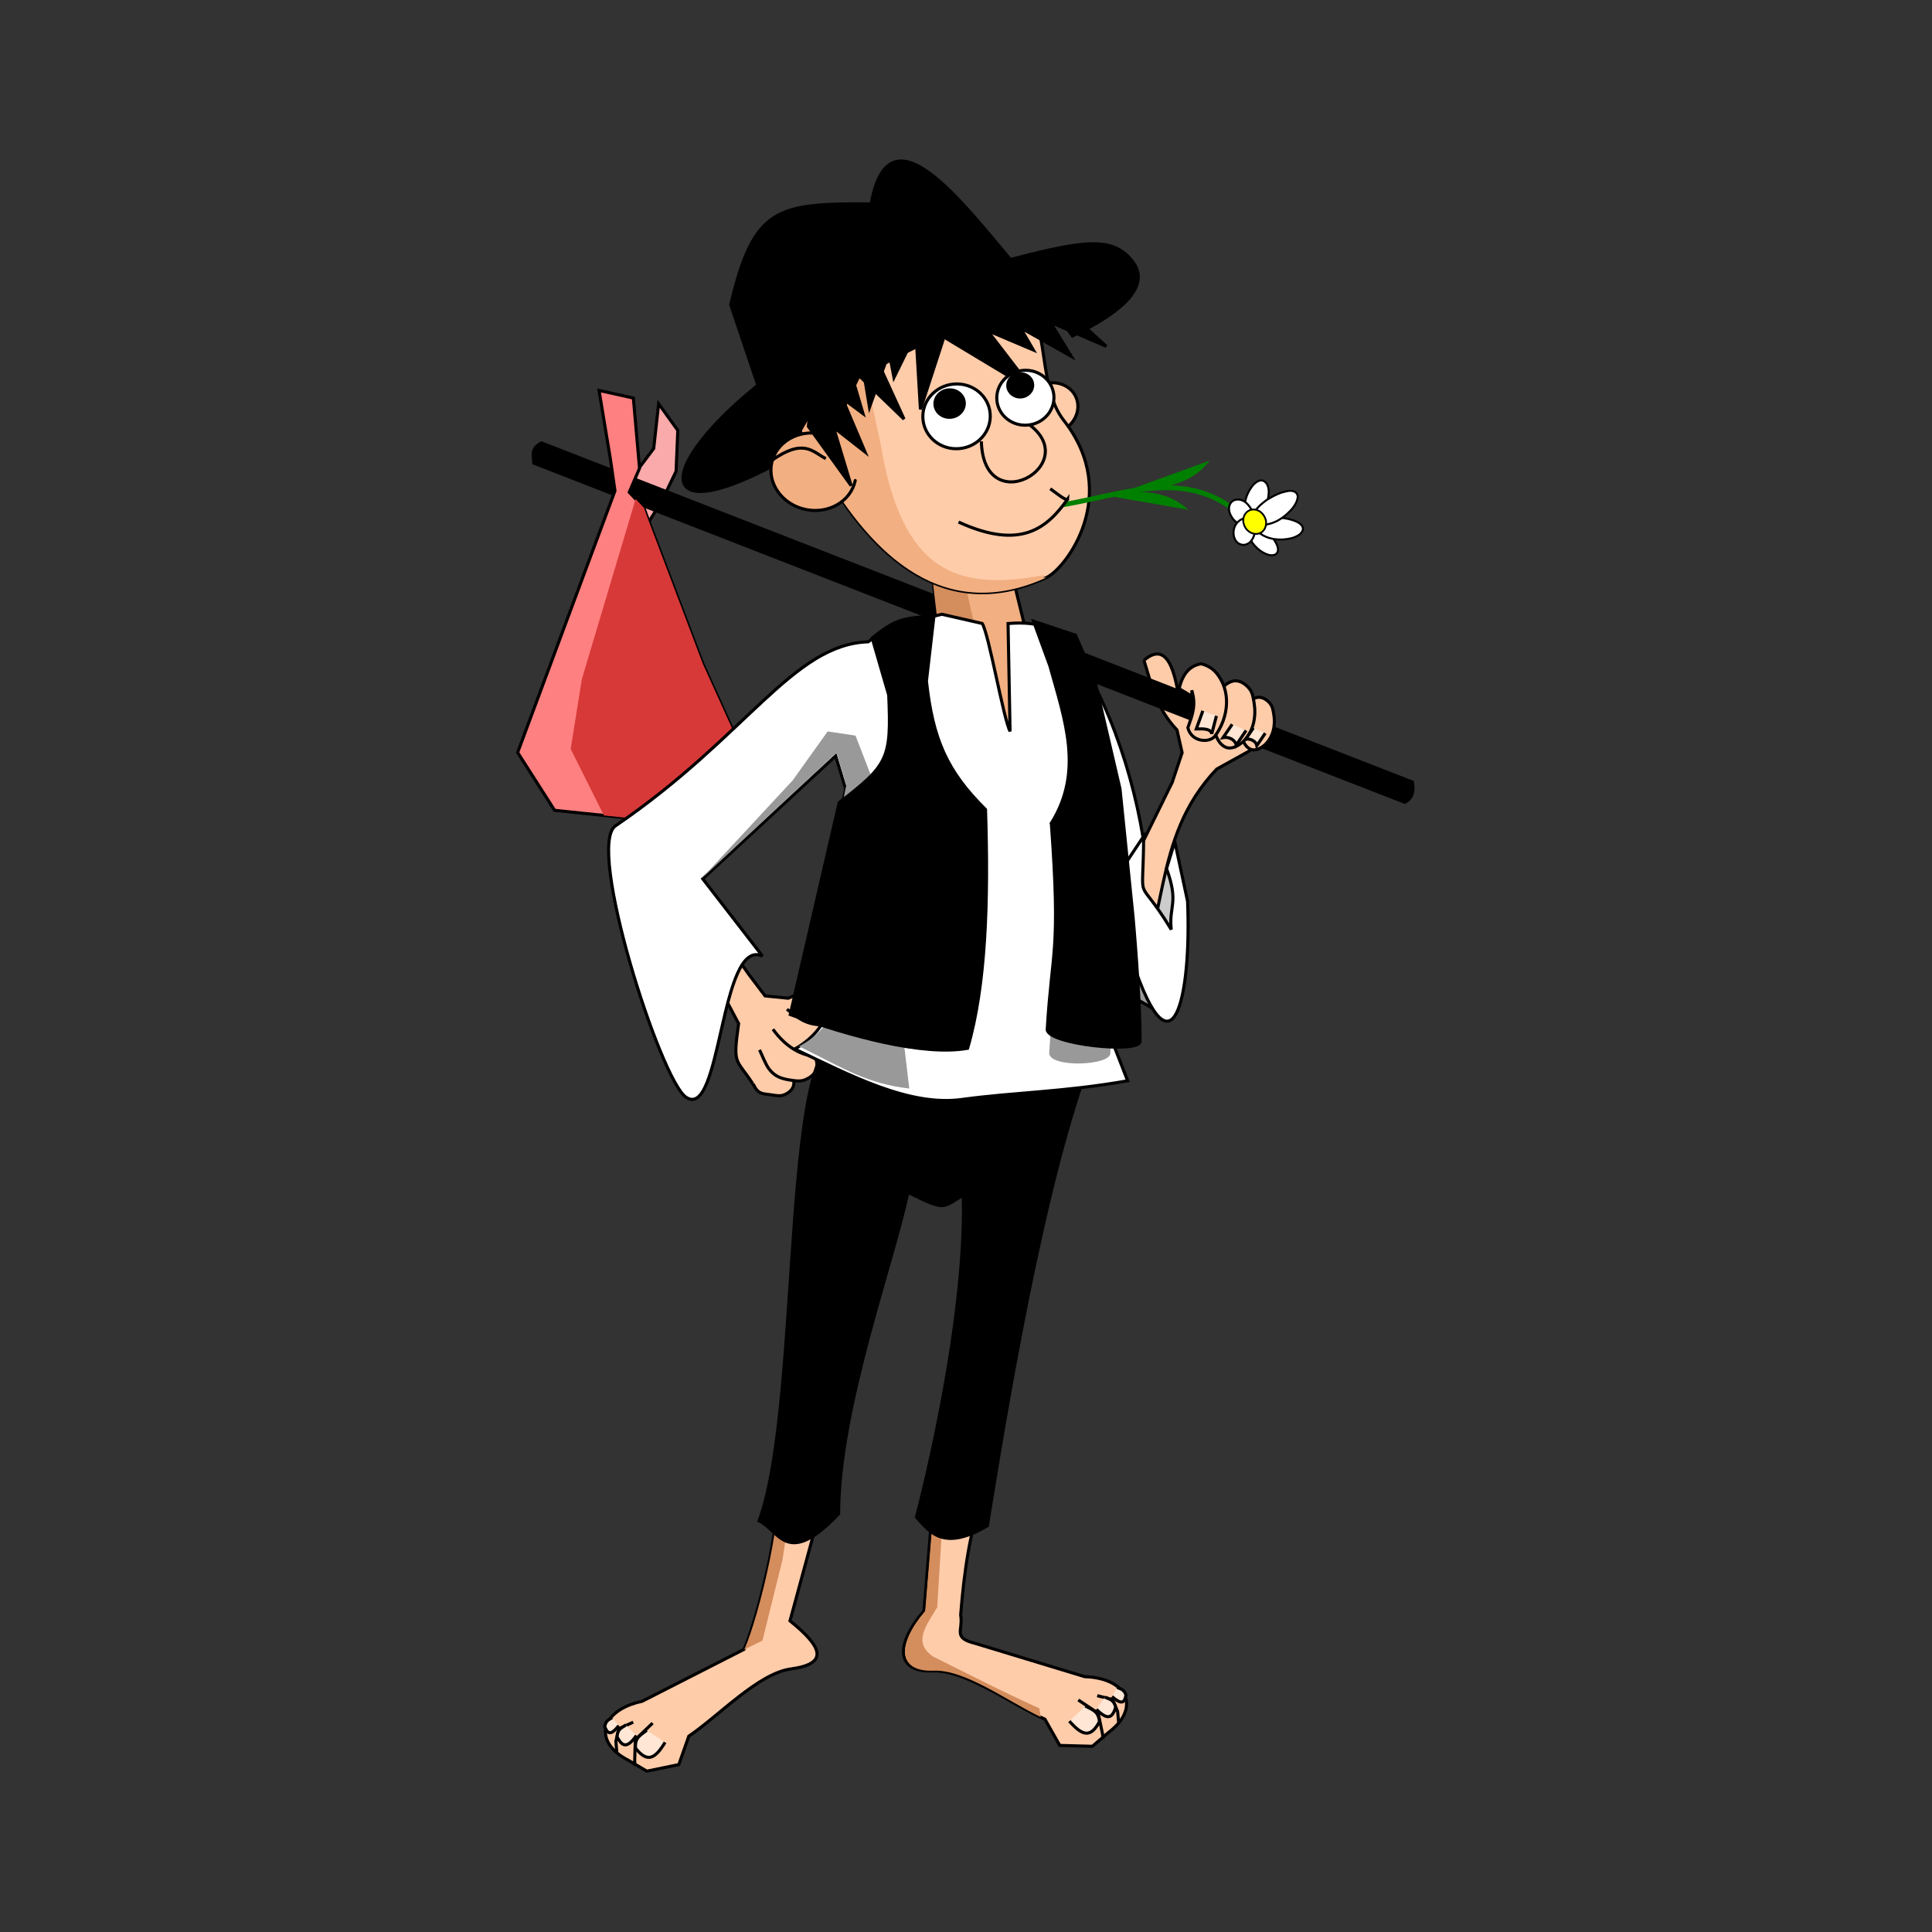<svg:svg xmlns:dc="http://purl.org/dc/elements/1.1/" xmlns:ns1="http://sodipodi.sourceforge.net/DTD/sodipodi-0.dtd" xmlns:ns2="http://www.inkscape.org/namespaces/inkscape" xmlns:ns4="http://creativecommons.org/ns#" xmlns:rdf="http://www.w3.org/1999/02/22-rdf-syntax-ns#" xmlns:svg="http://www.w3.org/2000/svg" height="469.596" id="svg3496" version="1.1" viewBox="-104.548 -34.084 469.596 469.596" width="469.596" ns1:docname="poor_lad.svg" ns2:version="0.48.5 r10040">
  <svg:rect x="-104.548" y="-34.084" width="469.596" height="469.596" fill="#333333" stroke="none"/>
  <svg:defs id="defs3498" />
  <ns1:namedview bordercolor="#666666" borderopacity="1.0" id="base" pagecolor="#ffffff" showgrid="false" ns2:current-layer="layer1" ns2:cx="562.08745" ns2:cy="477.13317" ns2:document-units="px" ns2:pageopacity="0.0" ns2:pageshadow="2" ns2:window-height="1027" ns2:window-maximized="1" ns2:window-width="1920" ns2:window-x="1272" ns2:window-y="-8" ns2:zoom="0.7" />
  <svg:g id="layer1" transform="translate(0,-652.362)" ns2:groupmode="layer" ns2:label="1. r&#233;teg">
    <svg:g id="g4773" style="display:inline" transform="matrix(0.6,0,0,0.6,-107.045,563.993)">
      <svg:path d="m 354.494,491.097 c -10.138,-0.169 -19.599,-1.511 -31.015,3.764 l -9.382,-0.94 -6.711,-8.871 -35.645,-50.824 -14.283,4.65 c 26.871,28.534 27.439,31.538 45.918,66.247 -2.399,17.411 -1.133,13.728 6.025,24.804 l 9.463,2.777 19.326,-25.505 -4.676,-7.606 c 5.884,0.392 26.694,5.506 20.98,-8.495 z" id="path3923" style="fill:#ffccaa;fill-opacity:1;stroke:#000000;stroke-width:1.25;stroke-linecap:butt;stroke-linejoin:miter;stroke-miterlimit:4;stroke-opacity:1;stroke-dasharray:none" ns1:nodetypes="cccccccccccc" ns2:connector-curvature="0" />
      <svg:path d="m 309.241,529.498 c 2.086,4.498 3.71,3.931 7.879,4.57 1.47,0.221 3.054,0.521 4.467,0.014 1.516,-0.544 3.067,-1.61 3.786,-3.093 0.548,-1.129 0.476,-2.583 0.086,-3.765 -0.453,-1.372 -1.507,-2.53 -2.651,-3.367 -1.83,-1.338 -4.522,-1.01 -6.347,-2.356 -0.608,-0.448 -0.735,-1.449 -1.398,-1.806 l 6e-5,-2e-5 c -1.826,-0.982 3.935,-0.174 1.949,0.469" id="path3925" style="fill:#ffccaa;fill-opacity:1;stroke:#000000;stroke-width:1.25;stroke-linecap:butt;stroke-linejoin:miter;stroke-miterlimit:4;stroke-opacity:1;stroke-dasharray:none" ns1:nodetypes="ccsssssscc" ns2:connector-curvature="0" />
      <svg:path d="m 311.856,515.779 c 1.031,2.129 2.429,5.89 3.885,7.793 2.363,3.09 5.108,3.905 8.401,4.419 1.877,0.287 3.9,0.674 5.697,0.061 1.929,-0.658 3.895,-1.961 4.798,-3.788 0.688,-1.392 0.581,-3.19 0.072,-4.656 -0.591,-1.702 -1.947,-3.144 -3.414,-4.19 -2.347,-1.673 -5.777,-1.293 -8.117,-2.975 -0.779,-0.56 -0.951,-1.8 -1.801,-2.247 l 2.6e-4,3.3e-4" id="path3927" style="fill:#ffccaa;fill-opacity:1;stroke:#000000;stroke-width:1.25;stroke-linecap:butt;stroke-linejoin:miter;stroke-miterlimit:4;stroke-opacity:1;stroke-dasharray:none" ns1:nodetypes="cscssssssc" ns2:connector-curvature="0" />
      <svg:path d="m 317.287,507.429 c 5.416,7.591 14.273,13.504 23.432,9.729 2.108,-0.948 4.014,-2.632 5.148,-4.647 0.456,-3.85 -0.646,-7.731 -6.794,-11.535 l -4.634,4.035 2.397,0.616 c -6.372,-0.176 -9.47,-2.874 -13.893,-6.297" id="path3929" style="fill:#ffccaa;fill-opacity:1;stroke:#000000;stroke-width:1.25;stroke-linecap:butt;stroke-linejoin:miter;stroke-miterlimit:4;stroke-opacity:1;stroke-dasharray:none" ns1:nodetypes="ccccccc" ns2:connector-curvature="0" />
      <svg:path d="m 382.848,274.545 c 0,7.81 -7.01,14.142 -15.657,14.142 -8.647,0 -15.657,-6.332 -15.657,-14.142 0,-7.81 7.01,-14.142 15.657,-14.142 0.999,0 1.995,0.086 2.975,0.258" id="path3871" style="fill:#ffccaa;fill-opacity:1;stroke:#000000;stroke-width:1.74;stroke-linecap:round;stroke-miterlimit:4;stroke-opacity:1;stroke-dashoffset:0" transform="matrix(-0.666,0.269,0.269,0.666,600.414,-25.781)" ns2:connector-curvature="0" />
      <svg:path d="m 469.447,448.31 c -2.332,-31.744 -12.946,-67.682 -29.546,-93.735 l 6.821,77.482 2.803,43.358 22.846,6.101 z" id="path3842" style="fill:#ffffff;stroke:#000000;stroke-width:1.25;stroke-linecap:butt;stroke-linejoin:miter;stroke-miterlimit:4;stroke-opacity:1;stroke-dasharray:none" ns1:nodetypes="cccccc" ns2:connector-curvature="0" />
      <svg:g id="g3820" style="fill:#ffccaa;stroke-width:1.25;stroke-miterlimit:4;stroke-dasharray:none" transform="matrix(-0.996,0.088,0.088,0.996,612.259,-26.454)">
        <svg:path d="m 335.876,693.253 19.193,52.023 c -12.449,11.988 -13.968,18.722 1.345,19.438 13.322,0.623 30.763,16.39 43.607,23.494 l 5.051,11.112 13.132,1.515 7.071,-5.051 c 13.975,-8.79 9.443,-21.235 -7.642,-23.313 l -42.978,-17.319 c -6.999,-12.471 -22.794,-58.663 -18.575,-69.474 z" id="path3822" style="fill:#ffccaa;stroke:#000000;stroke-width:1.25;stroke-linecap:butt;stroke-linejoin:miter;stroke-miterlimit:4;stroke-opacity:1;stroke-dasharray:none" ns1:nodetypes="ccscccccccc" ns2:connector-curvature="0" />
        <svg:path d="m 414.163,781.641 7.576,6.061 1.01,8.586 0,2.02" id="path3824" style="fill:#ffccaa;stroke:#000000;stroke-width:1.25;stroke-linecap:butt;stroke-linejoin:miter;stroke-miterlimit:4;stroke-opacity:1;stroke-dasharray:none" ns2:connector-curvature="0" />
        <svg:path d="m 421.964,780.576 6.071,2.143 1.607,5 0,4.286" id="path3826" style="fill:#ffccaa;stroke:#000000;stroke-width:1.25;stroke-linecap:butt;stroke-linejoin:miter;stroke-miterlimit:4;stroke-opacity:1;stroke-dasharray:none" ns2:connector-curvature="0" />
        <svg:path d="m 409.821,789.862 c 4.797,6.557 8.021,7.571 12.143,1.25 -0.15,-4.114 -1.918,-4.699 -5.179,-6.786" id="path3828" style="fill:#ffe6d5;stroke:#000000;stroke-width:1.25;stroke-linecap:butt;stroke-linejoin:miter;stroke-miterlimit:4;stroke-opacity:1;stroke-dasharray:none" ns1:nodetypes="ccc" ns2:connector-curvature="0" />
        <svg:path d="m 421.135,786.091 c 3.737,4.304 5.896,4.743 7.865,-0.206 -0.523,-2.962 -1.71,-3.223 -4.003,-4.435" id="path3830" style="fill:#ffe6d5;stroke:#000000;stroke-width:1.25;stroke-linecap:butt;stroke-linejoin:miter;stroke-miterlimit:4;stroke-opacity:1;stroke-dasharray:none" ns1:nodetypes="ccc" ns2:connector-curvature="0" />
        <svg:path d="m 427.909,781.471 c 3.119,3.248 4.729,3.579 5.696,-0.156 -0.657,-2.235 -1.545,-2.432 -3.325,-3.347" id="path3832" style="fill:#ffe6d5;stroke:#000000;stroke-width:1.25;stroke-linecap:butt;stroke-linejoin:miter;stroke-miterlimit:4;stroke-opacity:1;stroke-dasharray:none" ns1:nodetypes="ccc" ns2:connector-curvature="0" ns2:transform-center-x="-1.0976204" />
      </svg:g>
      <svg:g id="g3812" style="fill:#ffccaa;stroke-width:1.25;stroke-miterlimit:4;stroke-dasharray:none" transform="matrix(0.996,-0.088,0.088,0.996,-40.318,37.075)">
        <svg:path d="m 363.15,693.253 -8.081,46.972 c -12.449,11.988 -13.968,23.773 1.345,24.489 13.322,0.623 30.763,16.39 43.607,23.494 l 5.051,11.112 13.132,1.515 7.071,-5.051 c 13.975,-8.79 9.443,-21.235 -7.642,-23.313 l -42.978,-17.319 c -9.157,-3.138 -4.388,-5.535 -4.925,-12.004 2.907,-17.216 6.705,-33.837 13.624,-48.379 z" id="path2999" style="fill:#ffccaa;stroke:#000000;stroke-width:1.25;stroke-linecap:butt;stroke-linejoin:miter;stroke-miterlimit:4;stroke-opacity:1;stroke-dasharray:none" ns1:nodetypes="ccsccccccccc" ns2:connector-curvature="0" />
        <svg:path d="m 414.163,781.641 7.576,6.061 1.01,8.586 0,2.02" id="path3001" style="fill:#ffccaa;stroke:#000000;stroke-width:1.25;stroke-linecap:butt;stroke-linejoin:miter;stroke-miterlimit:4;stroke-opacity:1;stroke-dasharray:none" ns2:connector-curvature="0" />
        <svg:path d="m 421.964,780.576 6.071,2.143 1.607,5 0,4.286" id="path3003" style="fill:#ffccaa;stroke:#000000;stroke-width:1.25;stroke-linecap:butt;stroke-linejoin:miter;stroke-miterlimit:4;stroke-opacity:1;stroke-dasharray:none" ns2:connector-curvature="0" />
        <svg:path d="m 409.821,789.862 c 4.797,6.557 8.021,7.571 12.143,1.25 -0.15,-4.114 -1.918,-4.699 -5.179,-6.786" id="path3005" style="fill:#ffe6d5;stroke:#000000;stroke-width:1.25;stroke-linecap:butt;stroke-linejoin:miter;stroke-miterlimit:4;stroke-opacity:1;stroke-dasharray:none" ns1:nodetypes="ccc" ns2:connector-curvature="0" />
        <svg:path d="m 421.135,786.091 c 3.737,4.304 5.896,4.743 7.865,-0.206 -0.523,-2.962 -1.71,-3.223 -4.003,-4.435" id="path3007" style="fill:#ffe6d5;stroke:#000000;stroke-width:1.25;stroke-linecap:butt;stroke-linejoin:miter;stroke-miterlimit:4;stroke-opacity:1;stroke-dasharray:none" ns1:nodetypes="ccc" ns2:connector-curvature="0" />
        <svg:path d="m 427.909,781.471 c 3.119,3.248 4.729,3.579 5.696,-0.156 -0.657,-2.235 -1.545,-2.432 -3.325,-3.347" id="path3009" style="fill:#ffe6d5;stroke:#000000;stroke-width:1.25;stroke-linecap:butt;stroke-linejoin:miter;stroke-miterlimit:4;stroke-opacity:1;stroke-dasharray:none" ns1:nodetypes="ccc" ns2:connector-curvature="0" ns2:transform-center-x="-1.0976204" />
      </svg:g>
      <svg:path d="m 471.919,432.361 6.014,11.302 3.313,17.276 -2.775,9.207 -6.381,-7.326 -8.462,-14.672 z" id="path3810" style="fill:#cccccc;stroke:#000000;stroke-width:1.25;stroke-linecap:butt;stroke-linejoin:miter;stroke-miterlimit:4;stroke-opacity:1;stroke-dasharray:none" ns2:connector-curvature="0" />
      <svg:path d="m 474.761,501.306 c -1.548,-1.298 -34.023,-19.951 -34.023,-19.951 l 0.574,-42.356 23.623,15.847 9.515,30.712 z" id="path3808" style="fill:#999999;fill-opacity:1;stroke:#000000;stroke-width:1.25;stroke-linecap:butt;stroke-linejoin:miter;stroke-miterlimit:4;stroke-opacity:1;stroke-dasharray:none" ns2:connector-curvature="0" />
      <svg:path d="m 467.579,357.97 c 3.048,9.67 4.769,19.07 13.386,28.229 l 2.077,9.197 -4.013,12.015 -29.46,59.888 10.381,31.536 c 18.563,-34.52 10.034,-68.3 37.11,-96.814 l 13.053,-7.233 8.569,-6.332 -0.361,-9.855 -30.311,-10.261 -5.736,6.843 c -1.491,-5.706 -3.225,-27.065 -14.698,-17.213 z" id="path3804" style="fill:#ffccaa;fill-opacity:1;stroke:#000000;stroke-width:1.25;stroke-linecap:butt;stroke-linejoin:miter;stroke-miterlimit:4;stroke-opacity:1;stroke-dasharray:none" ns1:nodetypes="ccccccccccccc" ns2:connector-curvature="0" />
      <svg:path d="m 265.694,303.989 6.594,-10.619 5.757,-11.98 0.694,-16.553 -7.762,-10.79 -1.992,18.102 -11.23,14.971 -2.262,10.955 z" id="path3790" style="fill:#faaaaa;fill-opacity:1;stroke:#000000;stroke-width:1.25;stroke-linecap:butt;stroke-linejoin:miter;stroke-miterlimit:4;stroke-opacity:1;stroke-dasharray:none" ns2:connector-curvature="0" />
      <svg:path d="m 219.789,278.515 c 0.05,-3.19 -1.765,-6.525 3.685,-9.296 l 353.435,137.634 c 0.873,4.86 -0.43,7.897 -3.685,9.296 z" id="rect3785" style="fill:#000000;fill-opacity:1;stroke:none" ns1:nodetypes="ccccc" ns2:connector-curvature="0" />
      <svg:path d="m 390.271,392.738 -12.312,-101.496 27.567,-3.075 24.622,100.179 z" id="path3844" style="fill:#f2af81;fill-opacity:1;stroke:#000000;stroke-width:1.25;stroke-linecap:butt;stroke-linejoin:miter;stroke-miterlimit:4;stroke-opacity:1;stroke-dasharray:none" ns1:nodetypes="ccccc" ns2:connector-curvature="0" ns2:transform-center-x="6.4286635" ns2:transform-center-y="-34.94878" />
      <svg:path d="m 507.188,386.323 c -0.353,2.043 0.317,4.333 1.556,6.014 0.703,0.953 1.834,1.819 3.044,1.915 1.718,0.135 3.434,-0.923 4.752,-2.006 3.607,-3.402 4.343,-8.266 3.63,-12.422 -0.256,-1.465 -0.472,-3.062 -1.4,-4.242 -0.996,-1.266 -2.498,-2.399 -4.132,-2.612 -1.245,-0.162 -2.6,0.366 -3.599,1.11 -1.159,0.864 -1.923,2.23 -2.355,3.58 -0.69,2.159 0.473,4.609 -0.226,6.766 -0.233,0.718 -1.142,1.156 -1.27,1.898 z" id="path3796" style="fill:#ffccaa;fill-opacity:1;stroke:#000000;stroke-width:1.25;stroke-linecap:butt;stroke-linejoin:miter;stroke-miterlimit:4;stroke-opacity:1;stroke-dasharray:none" ns1:nodetypes="sssccssssss" ns2:connector-curvature="0" />
      <svg:path d="m 386.606,695.75 -3.265,0.062 -0.585,1.151 -3.788,46.138 c -11.185,12.976 -11.646,24.8 3.449,24.173 12.657,-0.526 30.265,12.54 43.364,18.791 l -0.585,-3.547 c -14.524,-6.503 -28.666,-13.85 -42.932,-20.907 -8.933,-5.926 -2.199,-13.393 1.571,-20.067 z" id="path3969" style="fill:#d48d5c;fill-opacity:1;stroke:none" ns1:nodetypes="ccccsccccc" ns2:connector-curvature="0" />
      <svg:path d="m 318.108,687.812 c 5.15,10.4 -6.528,57.807 -12.406,70.844 l -0.781,0.406 0.062,0.031 8.062,-4.031 8.094,-32.688 4.969,-32.344 -8,-2.219 z" id="path3992" style="fill:#d48d5c;fill-opacity:1;stroke:none" ns2:connector-curvature="0" />
      <svg:path d="m 348.271,511.708 c 23.89,8.943 32.873,7.703 102.993,-5.01 -21.242,45.67 -37.785,143.763 -47.128,201.89 -17.465,10.185 -22.921,3.077 -28.707,-3.557 7.721,-29.558 20.199,-88.529 18.938,-130.453 -8.765,5.39 -7.127,6.412 -22.403,-1.07 -6.458,29.899 -27.98,87.781 -28.083,130.244 -21.026,22.109 -23.852,6.794 -32.2,2.835 18.066,-49.263 7.862,-208.541 36.59,-194.878 z" id="path2997" style="fill:#000000;stroke:#000000;stroke-width:1.25;stroke-linecap:butt;stroke-linejoin:miter;stroke-miterlimit:4;stroke-opacity:1;stroke-dasharray:none" ns1:nodetypes="ccccccccc" ns2:connector-curvature="0" />
      <svg:path d="m 388.631,382.082 -10.672,-90.84 19.149,0.446 c -7.958,18.082 -1.144,50.937 16.703,94.824 z" id="path3949" style="fill:#d48d5c;fill-opacity:1;stroke:none" ns1:nodetypes="ccccc" ns2:connector-curvature="0" ns2:transform-center-x="8.4574859" ns2:transform-center-y="-48.771516" />
      <svg:path d="m 253.288,289.306 -39.428,106.009 14.969,23.421 37.27,3.89 22.53,-8.795 12.238,-27.967 -12.017,-26.549 -21.951,-57.941 -1.893,-5.211 -5.932,-6.29 4.166,-9.688 -2.505,-28.461 -13.895,-3.079 4.609,27.918 z" id="path3788" style="fill:#ff8080;stroke:#000000;stroke-width:1.25;stroke-linecap:butt;stroke-linejoin:miter;stroke-miterlimit:4;stroke-opacity:1;stroke-dasharray:none" ns2:connector-curvature="0" />
      <svg:path d="m 496.178,383.339 c -0.428,2.608 0.408,5.537 1.944,7.688 0.871,1.22 2.272,2.331 3.765,2.457 2.122,0.179 4.237,-1.166 5.86,-2.544 4.441,-4.332 5.332,-10.543 4.435,-15.855 -0.322,-1.872 -0.594,-3.913 -1.745,-5.424 -1.235,-1.621 -3.093,-3.074 -5.112,-3.353 -1.538,-0.212 -3.21,0.458 -4.44,1.405 -1.427,1.099 -2.366,2.842 -2.894,4.564 -0.844,2.756 0.602,5.89 -0.253,8.642 -0.285,0.917 -1.406,1.472 -1.562,2.419 z" id="path3794" style="fill:#ffccaa;fill-opacity:1;stroke:#000000;stroke-width:1.25;stroke-linecap:butt;stroke-linejoin:miter;stroke-miterlimit:4;stroke-opacity:1;stroke-dasharray:none" ns1:nodetypes="sssccssssss" ns2:connector-curvature="0" />
      <svg:path d="m 481.831,369.472 5.294,3.119 -0.174,-2.469 c 1.849,6.1 0.271,9.892 -1.576,15.171 1.429,5.898 8.854,6.298 11.045,3.287 5.487,-7.54 6.719,-18.298 0.239,-25.791 -1.567,-1.699 -3.767,-2.974 -6.037,-3.412 -3.796,0.786 -7.129,3.06 -8.791,10.096 z" id="path3792" style="fill:#ffccaa;fill-opacity:1;stroke:#000000;stroke-width:1.25;stroke-linecap:butt;stroke-linejoin:miter;stroke-miterlimit:4;stroke-opacity:1;stroke-dasharray:none" ns1:nodetypes="ccccsccc" ns2:connector-curvature="0" />
      <svg:path d="m 491.436,378.433 -2.65,7.332 c 2.908,-0.076 5.799,-0.136 6.259,1.984 l 1.896,-7.265" id="path3798" style="fill:#ffe6d5;stroke:#000000;stroke-width:1.25;stroke-linecap:butt;stroke-linejoin:miter;stroke-miterlimit:4;stroke-opacity:1;stroke-dasharray:none" ns1:nodetypes="cccc" ns2:connector-curvature="0" />
      <svg:path d="m 503.326,383.89 -3.673,5.362 c 2.507,-0.429 4.913,1.054 5.326,3.033 l 3.976,-5.896" id="path3800" style="fill:#ffe6d5;stroke:#000000;stroke-width:1.25;stroke-linecap:butt;stroke-linejoin:miter;stroke-miterlimit:4;stroke-opacity:1;stroke-dasharray:none" ns1:nodetypes="cccc" ns2:connector-curvature="0" />
      <svg:path d="m 511.914,385.355 -3.135,4.577 c 2.14,-0.366 4.194,0.9 4.546,2.589 l 3.394,-5.032" id="path3802" style="fill:#ffe6d5;stroke:#000000;stroke-width:1.25;stroke-linecap:butt;stroke-linejoin:miter;stroke-miterlimit:4;stroke-opacity:1;stroke-dasharray:none" ns1:nodetypes="cccc" ns2:connector-curvature="0" />
      <svg:path d="m 467.461,429.236 c -0.159,30.607 -3.501,13.676 11.187,37.803 -1.104,-9.55 3.245,-10.602 -1.919,-24.676 l 3.347,-10.942 5.167,24.136 c 1.651,38.355 -6.115,77.384 -24.242,18.359 l -1.969,-31.009 2.161,-4.246 z" id="path3806" style="fill:#ffffff;stroke:#000000;stroke-width:1.25;stroke-linecap:butt;stroke-linejoin:miter;stroke-miterlimit:4;stroke-opacity:1;stroke-dasharray:none" ns1:nodetypes="ccccccccc" ns2:connector-curvature="0" />
      <svg:path d="m 418.455,209.733 c 11.047,11.662 5.954,37.425 16.595,50.98 23.658,30.137 0.854,60.156 -6.966,63.727 -40.644,18.56 -69.796,-7.347 -91.166,-44.621 -21.37,-37.274 -27.337,-61.177 8.299,-89.081 30.164,-23.619 46.319,-14.493 73.238,18.995 z" id="path3846" style="fill:#ffccaa;fill-opacity:1;stroke:#000000;stroke-width:1.25;stroke-linecap:round;stroke-miterlimit:4;stroke-opacity:1;stroke-dasharray:none;stroke-dashoffset:0" ns1:nodetypes="cssssc" ns2:connector-curvature="0" />
      <svg:path d="m 429.168,295.693 c 27.468,-3.017 56.194,-18.886 80.882,6.504" id="path3883" style="fill:none;stroke:#008000;stroke-width:2;stroke-linecap:butt;stroke-linejoin:miter;stroke-miterlimit:4;stroke-opacity:1;stroke-dasharray:none" ns1:nodetypes="cc" ns2:connector-curvature="0" />
      <svg:path d="m 323.552,275.719 c 14.53,-39.271 101.842,-67.022 108.284,-58.312 l 6.786,9.176 c 34.533,-16.658 27.254,-27.247 22.854,-31.893 -8.695,-9.179 -22.209,-6.096 -60.12,4.172 -29.011,16.324 -65.457,27.386 -82.047,41.386 -50.694,37.492 -53.222,68.177 4.243,35.471 z" id="path3851" style="fill:#000000;stroke:#000000;stroke-width:1.25;stroke-linecap:butt;stroke-linejoin:miter;stroke-miterlimit:4;stroke-opacity:1;stroke-dasharray:none" ns1:nodetypes="cscsccc" ns2:connector-curvature="0" />
      <svg:path d="m 344.031,191.688 c -34.291,27.496 -28.251,51.277 -7.125,88.125 21.37,37.275 50.544,63.185 91.188,44.625 0.271,-0.124 -2.483,0.559 -0.868,-1.039 -35.91,6.918 -57.749,-1.549 -66.289,-52.867 z" id="path3942" style="fill:#f2af81;fill-opacity:1;stroke:none" ns1:nodetypes="cssccc" ns2:connector-curvature="0" />
      <svg:path d="m 401.716,269.277 c 0.927,34.279 46.059,6.79 15.07,-9.478" id="path3867" style="fill:#ffccaa;fill-opacity:1;stroke:#000000;stroke-width:1.25;stroke-linecap:butt;stroke-linejoin:miter;stroke-miterlimit:4;stroke-opacity:1;stroke-dasharray:none" ns1:nodetypes="cc" ns2:connector-curvature="0" />
      <svg:path d="m 321.426,277.026 -21.236,-63.098 c 9.334,-39.598 18.661,-41.069 56.891,-40.852 7.87,-43.921 41.535,6.063 65.669,33.424 l -44.461,3.914 -39.4,35.952 z" id="path3853" style="fill:#000000;stroke:#000000;stroke-width:1.25;stroke-linecap:butt;stroke-linejoin:miter;stroke-miterlimit:4;stroke-opacity:1;stroke-dasharray:none" ns1:nodetypes="ccccccc" ns2:connector-curvature="0" />
      <svg:path d="m 381.736,224.112 41.398,24.919 -18.972,-24.653 18.616,7.882 -5.278,-9.057 20.626,11.626 -8.497,-13.814 22.702,9.763 -21.915,-19.913 -26.921,-0.431 z" id="path3855" style="fill:#000000;stroke:#000000;stroke-width:1.25;stroke-linecap:butt;stroke-linejoin:miter;stroke-miterlimit:4;stroke-opacity:1;stroke-dasharray:none" ns2:connector-curvature="0" />
      <svg:path d="m 391.973,210.356 -14.942,45.951 -1.824,-31.054 -8.897,18.153 -1.948,-10.3 -7.962,22.298 -2.634,-16.002 -10.751,22.251 3.505,-29.403 20.053,-17.966 z" id="path3857" style="fill:#000000;stroke:#000000;stroke-width:1.25;stroke-linecap:butt;stroke-linejoin:miter;stroke-miterlimit:4;stroke-opacity:1;stroke-dasharray:none" ns2:connector-curvature="0" />
      <svg:path d="m 408.102,264.443 c 0,6.695 -5.653,12.122 -12.627,12.122 -6.974,0 -12.627,-5.427 -12.627,-12.122 0,-6.695 5.653,-12.122 12.627,-12.122 6.974,0 12.627,5.427 12.627,12.122 z" id="path3861" style="fill:#ffffff;fill-opacity:1;stroke:#000000;stroke-width:1.155;stroke-linecap:round;stroke-miterlimit:4;stroke-opacity:1;stroke-dashoffset:0" transform="matrix(1.078,-0.095,0.095,1.078,-59.781,11.637)" ns2:connector-curvature="0" />
      <svg:path d="m 420.223,258.382 c 0,3.905 -3.392,7.071 -7.576,7.071 -4.184,0 -7.576,-3.166 -7.576,-7.071 0,-3.905 3.392,-7.071 7.576,-7.071 4.184,0 7.576,3.166 7.576,7.071 z" id="path3859" style="fill:#000000;fill-opacity:1;stroke:#000000;stroke-width:1.593;stroke-linecap:round;stroke-miterlimit:4;stroke-opacity:1;stroke-dashoffset:0" transform="matrix(0.782,-0.069,0.069,0.782,48.341,80.386)" ns2:connector-curvature="0" />
      <svg:path d="m 408.102,264.443 c 0,6.695 -5.653,12.122 -12.627,12.122 -6.974,0 -12.627,-5.427 -12.627,-12.122 0,-6.695 5.653,-12.122 12.627,-12.122 6.974,0 12.627,5.427 12.627,12.122 z" id="path3863" style="fill:#ffffff;fill-opacity:1;stroke:#000000;stroke-width:1.362;stroke-linecap:round;stroke-miterlimit:4;stroke-opacity:1;stroke-dashoffset:0" transform="matrix(0.914,-0.08,0.08,0.914,36.92,41.534)" ns2:connector-curvature="0" />
      <svg:path d="m 420.223,258.382 c 0,3.905 -3.392,7.071 -7.576,7.071 -4.184,0 -7.576,-3.166 -7.576,-7.071 0,-3.905 3.392,-7.071 7.576,-7.071 4.184,0 7.576,3.166 7.576,7.071 z" id="path3865" style="fill:#000000;fill-opacity:1;stroke:#000000;stroke-width:1.879;stroke-linecap:round;stroke-miterlimit:4;stroke-opacity:1;stroke-dashoffset:0" transform="matrix(0.663,-0.058,0.058,0.663,128.889,99.2)" ns2:connector-curvature="0" />
      <svg:path d="m 382.848,274.545 c 0,7.81 -7.01,14.142 -15.657,14.142 -8.647,0 -15.657,-6.332 -15.657,-14.142 0,-7.81 7.01,-14.142 15.657,-14.142 0.999,0 1.995,0.086 2.975,0.258" id="path3869" style="fill:#f2af81;fill-opacity:1;stroke:#000000;stroke-width:1.132;stroke-linecap:round;stroke-miterlimit:4;stroke-opacity:1;stroke-dashoffset:0" transform="matrix(1.081,0.228,-0.228,1.081,-0.639,-98.932)" ns2:connector-curvature="0" />
      <svg:path d="m 392.469,301.953 c 25.146,11.511 35.836,2.595 44.315,-9.445 0.024,1.704 -5.34,-2.812 -7.165,-4.026" id="path3873" style="fill:#ffccaa;fill-opacity:1;stroke:#000000;stroke-width:1.25;stroke-linecap:butt;stroke-linejoin:miter;stroke-miterlimit:4;stroke-opacity:1;stroke-dasharray:none" ns1:nodetypes="ccc" ns2:connector-curvature="0" />
      <svg:path d="m 338.701,276.275 c -5.419,-2.769 -8.909,-8.524 -22.226,0.942" id="path3879" style="fill:none;stroke:#000000;stroke-width:1.25;stroke-linecap:butt;stroke-linejoin:miter;stroke-miterlimit:4;stroke-opacity:1;stroke-dasharray:none" ns1:nodetypes="cc" ns2:connector-curvature="0" />
      <svg:path d="m 350.264,216.326 20.117,43.933 -22.368,-21.619 5.744,19.383 -8.407,-6.261 9.238,21.8 -12.773,-9.993 7.154,23.654 -17.329,-24.011 2.593,-26.799 z" id="path3881" style="fill:#000000;stroke:#000000;stroke-width:1.25;stroke-linecap:butt;stroke-linejoin:miter;stroke-miterlimit:4;stroke-opacity:1;stroke-dasharray:none" ns2:connector-curvature="0" />
      <svg:g id="g3906" transform="matrix(0.638,-0.134,0.134,0.638,102.614,190.527)">
        <svg:path d="m 522.938,246.25 c -2.17,0.383 -4.096,1.612 -5.603,3.187 -2.745,2.487 -4.81,5.713 -5.967,9.227 -0.802,2.597 -1.108,5.498 -0.042,8.065 0.572,1.611 1.995,3.069 3.789,3.104 1.863,0.082 3.52,-1.045 4.806,-2.294 1.942,-1.613 3.286,-3.798 4.599,-5.92 1.088,-2.041 2.104,-4.134 2.713,-6.374 0.615,-1.856 0.67,-3.871 0.235,-5.776 -0.511,-1.401 -1.487,-2.886 -3.062,-3.156 -0.485,-0.113 -0.976,-0.098 -1.469,-0.062 z" id="path3887" style="fill:#ffffff;fill-opacity:1;stroke:#000000;stroke-width:1.25;stroke-linecap:round;stroke-miterlimit:4;stroke-opacity:1;stroke-dashoffset:0" transform="translate(65,25.714)" ns2:connector-curvature="0" />
        <svg:path d="m 513.281,247.938 c -1.202,0.352 -2.148,1.264 -2.692,2.374 -0.693,1.461 -0.762,3.148 -0.684,4.74 0.182,3.154 1.507,6.128 3.314,8.681 1.583,2.256 3.647,4.209 6.062,5.548 1.5,0.768 3.391,1.19 4.941,0.317 1.57,-0.903 1.784,-2.938 1.59,-4.567 -0.329,-2.174 -1.118,-4.261 -2.083,-6.226 -1.28,-2.426 -2.567,-4.865 -4.203,-7.075 -1.008,-1.277 -2.058,-2.588 -3.538,-3.338 -0.806,-0.444 -1.801,-0.782 -2.707,-0.454 z" id="path3889" style="fill:#ffffff;fill-opacity:1;stroke:#000000;stroke-width:1.25;stroke-linecap:round;stroke-miterlimit:4;stroke-opacity:1;stroke-dashoffset:0" transform="translate(65,48.929)" ns2:connector-curvature="0" />
        <svg:path d="m 523.375,242 c -2.613,0.357 -4.724,2.209 -6.253,4.249 -1.669,2.48 -2.627,5.582 -2.028,8.564 0.438,1.809 1.647,3.679 3.583,4.079 2.25,0.499 4.425,-0.769 6.081,-2.179 1.892,-1.447 3.307,-3.461 4.266,-5.626 0.669,-1.785 0.836,-3.835 0.12,-5.629 -0.49,-1.341 -1.461,-2.557 -2.831,-3.052 -0.909,-0.428 -1.948,-0.503 -2.938,-0.406 z" id="path3891" style="fill:#ffffff;fill-opacity:1;stroke:#000000;stroke-width:1.25;stroke-linecap:round;stroke-miterlimit:4;stroke-opacity:1;stroke-dashoffset:0" transform="matrix(0.5,-0.866,0.866,0.5,95.28,616.099)" ns2:connector-curvature="0" />
        <svg:path d="m 518.375,236.969 c -2.06,0.396 -3.548,2.151 -4.329,4.009 -1.532,3.306 -1.693,7.107 -1.13,10.662 0.593,3.56 1.935,6.973 3.861,10.02 0.913,1.432 2.051,2.749 3.379,3.809 1.109,0.83 2.501,1.413 3.906,1.281 1.436,-0.219 2.464,-1.434 2.872,-2.767 0.94,-2.504 0.81,-5.234 0.612,-7.855 -0.438,-3.913 -1.428,-7.734 -2.422,-11.535 -0.679,-1.996 -1.507,-3.954 -2.738,-5.678 -0.834,-1.191 -2.208,-2.044 -3.695,-1.978 -0.107,-0.006 -0.211,0.021 -0.317,0.031 z" id="path3893" style="fill:#ffffff;fill-opacity:1;stroke:#000000;stroke-width:1.25;stroke-linecap:round;stroke-miterlimit:4;stroke-opacity:1;stroke-dashoffset:0" transform="matrix(0.5,-0.866,0.866,0.5,115.384,627.707)" ns2:connector-curvature="0" />
        <svg:path d="m 528.344,241.719 c -2.102,0.293 -4.217,1.655 -4.777,3.798 -0.706,1.686 -0.368,3.617 0.256,5.275 0.835,2.206 2.282,4.203 4.287,5.482 1.1,0.663 2.312,1.269 3.63,1.245 1.995,0.115 3.877,-1.1 4.854,-2.802 1.129,-1.699 1.132,-3.892 0.731,-5.824 -0.549,-2.357 -2.102,-4.39 -4.084,-5.745 -1.417,-0.951 -3.18,-1.552 -4.897,-1.431 z" id="path3895" style="fill:#ffffff;fill-opacity:1;stroke:#000000;stroke-width:1.25;stroke-linecap:round;stroke-miterlimit:4;stroke-opacity:1;stroke-dashoffset:0" transform="matrix(-0.5,-0.866,0.866,-0.5,621.709,885.069)" ns2:connector-curvature="0" />
        <svg:path d="m 529.812,235.406 c -1.79,0.171 -3.327,1.378 -4.421,2.741 -1.959,2.732 -3.346,5.884 -3.95,9.196 -0.551,2.687 -0.674,5.461 -0.487,8.193 0.068,1.782 0.331,3.549 0.867,5.253 0.474,1.665 1.28,3.28 2.461,4.555 1.192,1.148 3.167,1.327 4.527,0.367 2.13,-1.379 3.091,-3.839 4.237,-5.99 1.355,-3.269 2.182,-6.738 2.779,-10.216 0.23,-3.257 0.551,-6.625 -0.511,-9.781 -0.51,-1.822 -1.764,-3.57 -3.594,-4.224 -0.631,-0.153 -1.263,-0.14 -1.906,-0.094 z" id="path3897" style="fill:#ffffff;fill-opacity:1;stroke:#000000;stroke-width:1.25;stroke-linecap:round;stroke-miterlimit:4;stroke-opacity:1;stroke-dashoffset:0" transform="matrix(-0.5,-0.866,0.866,-0.5,641.813,873.462)" ns2:connector-curvature="0" />
        <svg:path d="m 529.438,260.875 c -2.56,0.111 -4.969,1.786 -6.083,4.079 -1.336,2.38 -1.126,5.343 -0.198,7.827 1.013,2.414 2.987,4.471 5.516,5.266 2.377,0.839 5.226,0.316 6.996,-1.529 1.496,-1.344 2.279,-3.336 2.562,-5.288 0.244,-3.014 -0.931,-6.151 -3.14,-8.221 -1.501,-1.403 -3.586,-2.278 -5.654,-2.134 z" id="path3885" style="fill:#ffff00;fill-opacity:1;stroke:#000000;stroke-width:1.25;stroke-linecap:round;stroke-miterlimit:4;stroke-opacity:1;stroke-dashoffset:0" transform="matrix(0.879,0,0,0.879,113.972,59.28)" ns2:connector-curvature="0" />
      </svg:g>
      <svg:path d="m 462.946,288.418 c 17.375,0.532 25.969,-4.389 31.267,-11.357" id="path3915" style="fill:#008000;fill-opacity:1;stroke:#000000;stroke-width:2;stroke-linecap:round;stroke-linejoin:miter;stroke-miterlimit:4;stroke-opacity:0;stroke-dasharray:none" ns1:nodetypes="cc" ns2:connector-curvature="0" />
      <svg:path d="m 452.8,291.276 c 17.015,-3.559 26.337,-0.215 32.771,5.72" id="path3917" style="fill:#008000;fill-opacity:1;stroke:#000000;stroke-width:2;stroke-linecap:round;stroke-linejoin:miter;stroke-miterlimit:4;stroke-opacity:0;stroke-dasharray:none" ns1:nodetypes="cc" ns2:connector-curvature="0" />
      <svg:path d="M 261.656,292.625 239.875,365.594 235.344,393.875 248.812,420.812 266.094,422.625 288.625,413.844 300.875,385.875 288.844,359.312 266.906,301.375 265,296.156 261.656,292.625 z" id="path3937" style="fill:#d73939;stroke:none" ns2:connector-curvature="0" />
      <svg:path d="m 385.688,339.312 -22.469,5.562 -7.312,5.594 c -30.641,1.029 -49.151,38.27 -102.406,74.562 -12.03,8.198 18.103,102.635 28.5,109.875 14.489,10.089 13.736,-64.942 31.031,-57.125 L 288.844,446.5 342.688,396.688 346.75,410.125 c -9.555,39.362 10.379,88.083 -20.625,105.312 22.388,10.615 46.23,23.36 67.656,20.438 21.546,-2.939 41.025,-2.964 67.188,-7.562 l -9.531,-24.469 -3.781,-79.625 -11.375,-76.094 c -7.022,-2.082 -9.291,-6.209 -23.75,-5.062 l 0.813,43.67 c -2.629,-4.786 -8.621,-39.665 -11.288,-43.689 z" id="path3011" style="fill:#ffffff;stroke:#000000;stroke-width:1.25;stroke-linecap:butt;stroke-linejoin:miter;stroke-miterlimit:4;stroke-opacity:1;stroke-dasharray:none" ns1:nodetypes="cccsscccccscccccccc" ns2:connector-curvature="0" />
      <svg:path d="m 345.965,466.375 c 0.318,20.533 -0.526,38.969 -18.139,47.963 18.905,9.313 27.271,15.017 44.689,17.108 -2.387,-20.603 -6.835,-57.522 -6.835,-57.522 z" id="path3957" style="fill:#999999;fill-opacity:1;stroke:none" ns1:nodetypes="ccccc" ns2:connector-curvature="0" />
      <svg:path d="m 339.444,386.779 -14.149,19.804 -37.118,39.987 54.854,-51.164 3.969,13.188 c -0.98,4.076 -1.628,8.267 -2.062,12.5 l 15.438,-7.719 -9.642,-24.905 z" id="path3952" style="fill:#999999;stroke:none" ns1:nodetypes="ccccccccc" ns2:connector-curvature="0" />
      <svg:path d="m 382.512,339.955 -3.05,26.441 c 2.56,23.351 8.145,36.412 23.94,52.03 1.191,37.097 0.175,71.226 -7.261,96.724 -18.121,3.201 -47.901,-4.972 -71.848,-13.681 l 19.838,-85.861 c 19.97,-15.356 21.158,-17.803 20.053,-43.564 l -6.692,-23.074 c 9.851,-8.12 12.9,-7.948 25.02,-9.014 z" id="path3783" style="fill:#000000;stroke:#000000;stroke-width:1.25;stroke-linecap:butt;stroke-linejoin:miter;stroke-miterlimit:4;stroke-opacity:1;stroke-dasharray:none" ns1:nodetypes="ccccccccc" ns2:connector-curvature="0" />
      <svg:path d="m 451.406,424.469 -17.462,29.799 c -0.559,11.823 -3.702,45.063 -4.756,62.945 0.489,5.893 24.709,4.992 24.793,-0.05 0.267,-16.109 1.988,-48.037 1.988,-48.037 z" id="path3962" style="fill:#999999;fill-opacity:1;stroke:none" ns1:nodetypes="cccccc" ns2:connector-curvature="0" />
      <svg:path d="m 430.062,423.966 c 13.183,-21.06 5.503,-41.814 -0.594,-63.765 l -6.609,-18.061 16.992,5.675 7.645,17.612 10.381,44.619 5.284,51.879 c 0,0 3.088,34.315 2.821,50.424 -0.084,5.043 -37.103,1.155 -37.592,-4.738 1.928,-32.699 5.505,-31.02 1.672,-83.645 z" id="path3781" style="fill:#000000;stroke:#000000;stroke-width:1.25;stroke-linecap:butt;stroke-linejoin:miter;stroke-miterlimit:4;stroke-opacity:1;stroke-dasharray:none" ns1:nodetypes="cccccccscc" ns2:connector-curvature="0" />
    </svg:g>
  </svg:g>
</svg:svg>